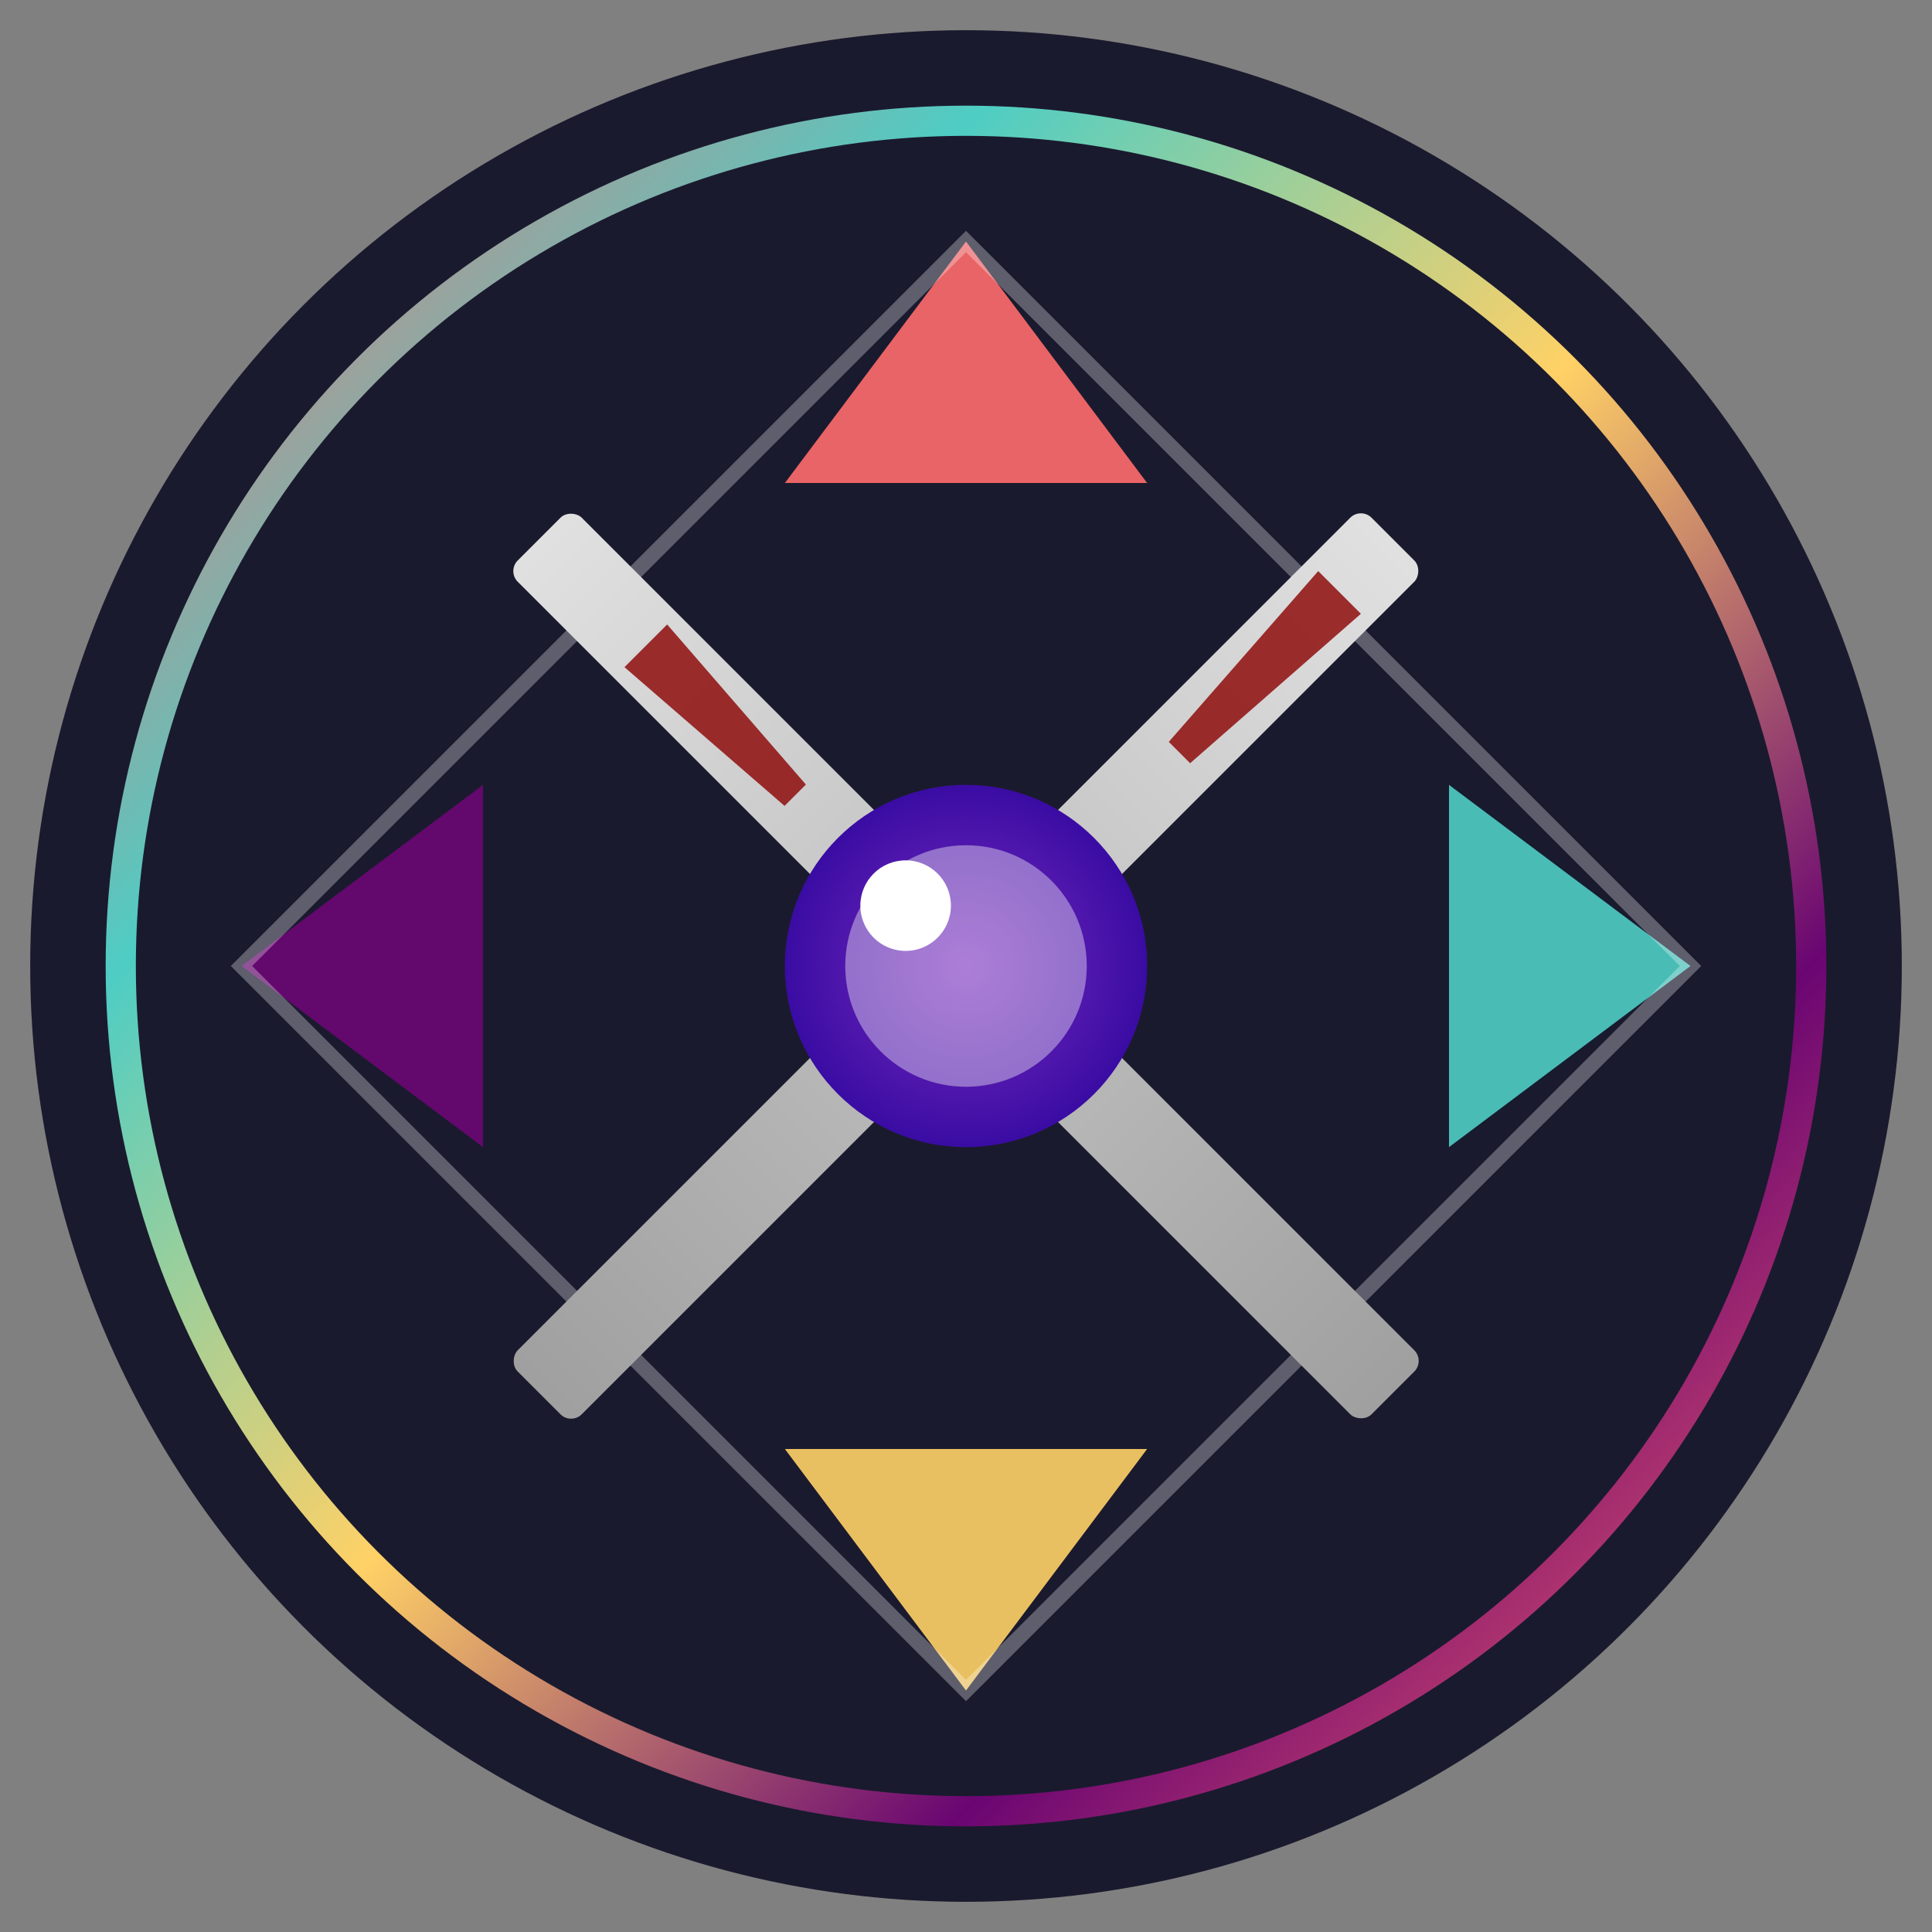 <?xml version="1.0" encoding="UTF-8"?>
<svg width="512" height="512" viewBox="0 0 512 512" fill="none" xmlns="http://www.w3.org/2000/svg">
  <rect x="0" y="0" width="512" height="512" fill="#808080" stroke="none"/>
  <!-- Background Circle -->
  <circle cx="256" cy="256" r="248" fill="#1A1A2E"/>
  
  <!-- Outer Rune Circle -->
  <circle cx="256" cy="256" r="224" stroke="url(#runeCircleGradient)" stroke-width="8"/>
  
  <!-- Ancient Rune Symbols - Simplified -->
  <g opacity="0.9">
    <!-- North Rune (Power) -->
    <path d="M256 64 L304 128 L208 128 Z" fill="#FF6B6B"/>
    
    <!-- East Rune (Wisdom) -->
    <path d="M448 256 L384 304 L384 208 Z" fill="#4ECDC4"/>
    
    <!-- South Rune (Vitality) -->
    <path d="M256 448 L208 384 L304 384 Z" fill="#FFD166"/>
    
    <!-- West Rune (Agility) -->
    <path d="M64 256 L128 208 L128 304 Z" fill="#6A0572"/>
  </g>
  
  <!-- Mystical Rune Connections -->
  <path d="M256 64 L448 256 L256 448 L64 256 Z" stroke="#FFFFFF" stroke-width="4" opacity="0.3" fill="none"/>
  
  <!-- Crossed Swords (Slayer Element) - Simplified and Enlarged -->
  <g transform="translate(256, 256)">
    <!-- Sword 1 -->
    <g transform="rotate(45)">
      <rect x="-12" y="-160" width="24" height="320" rx="4" fill="url(#swordGradient)"/>
      <rect x="-40" y="-24" width="80" height="48" rx="8" fill="#C0C0C0"/>
      <!-- Blood on Sword -->
      <path d="M-8 -140 L8 -140 L4 -80 L-4 -80 Z" fill="#8B0000" opacity="0.8"/>
    </g>
    
    <!-- Sword 2 -->
    <g transform="rotate(-45)">
      <rect x="-12" y="-160" width="24" height="320" rx="4" fill="url(#swordGradient)"/>
      <rect x="-40" y="-24" width="80" height="48" rx="8" fill="#C0C0C0"/>
      <!-- Blood on Sword -->
      <path d="M-8 -120 L8 -120 L4 -64 L-4 -64 Z" fill="#8B0000" opacity="0.8"/>
    </g>
  </g>
  
  <!-- Power Rune Gem (Center) -->
  <circle cx="256" cy="256" r="48" fill="url(#gemGradient)"/>
  <circle cx="256" cy="256" r="32" fill="#F8F9FA" opacity="0.4"/>
  <circle cx="240" cy="240" r="12" fill="white"/>
  
  <!-- Definitions -->
  <defs>
    <!-- Rune Circle Gradient -->
    <linearGradient id="runeCircleGradient" x1="0" y1="0" x2="1" y2="1">
      <stop offset="0%" stop-color="#FF6B6B"/>
      <stop offset="25%" stop-color="#4ECDC4"/>
      <stop offset="50%" stop-color="#FFD166"/>
      <stop offset="75%" stop-color="#6A0572"/>
      <stop offset="100%" stop-color="#FF6B6B"/>
    </linearGradient>
    
    <!-- Sword Gradient -->
    <linearGradient id="swordGradient" x1="0" y1="0" x2="0" y2="1">
      <stop offset="0%" stop-color="#E0E0E0"/>
      <stop offset="50%" stop-color="#C0C0C0"/>
      <stop offset="100%" stop-color="#A0A0A0"/>
    </linearGradient>
    
    <!-- Gem Gradient -->
    <radialGradient id="gemGradient" cx="0.5" cy="0.5" r="0.5">
      <stop offset="0%" stop-color="#7B2CBF"/>
      <stop offset="100%" stop-color="#3A0CA3"/>
    </radialGradient>
  </defs>
</svg>
